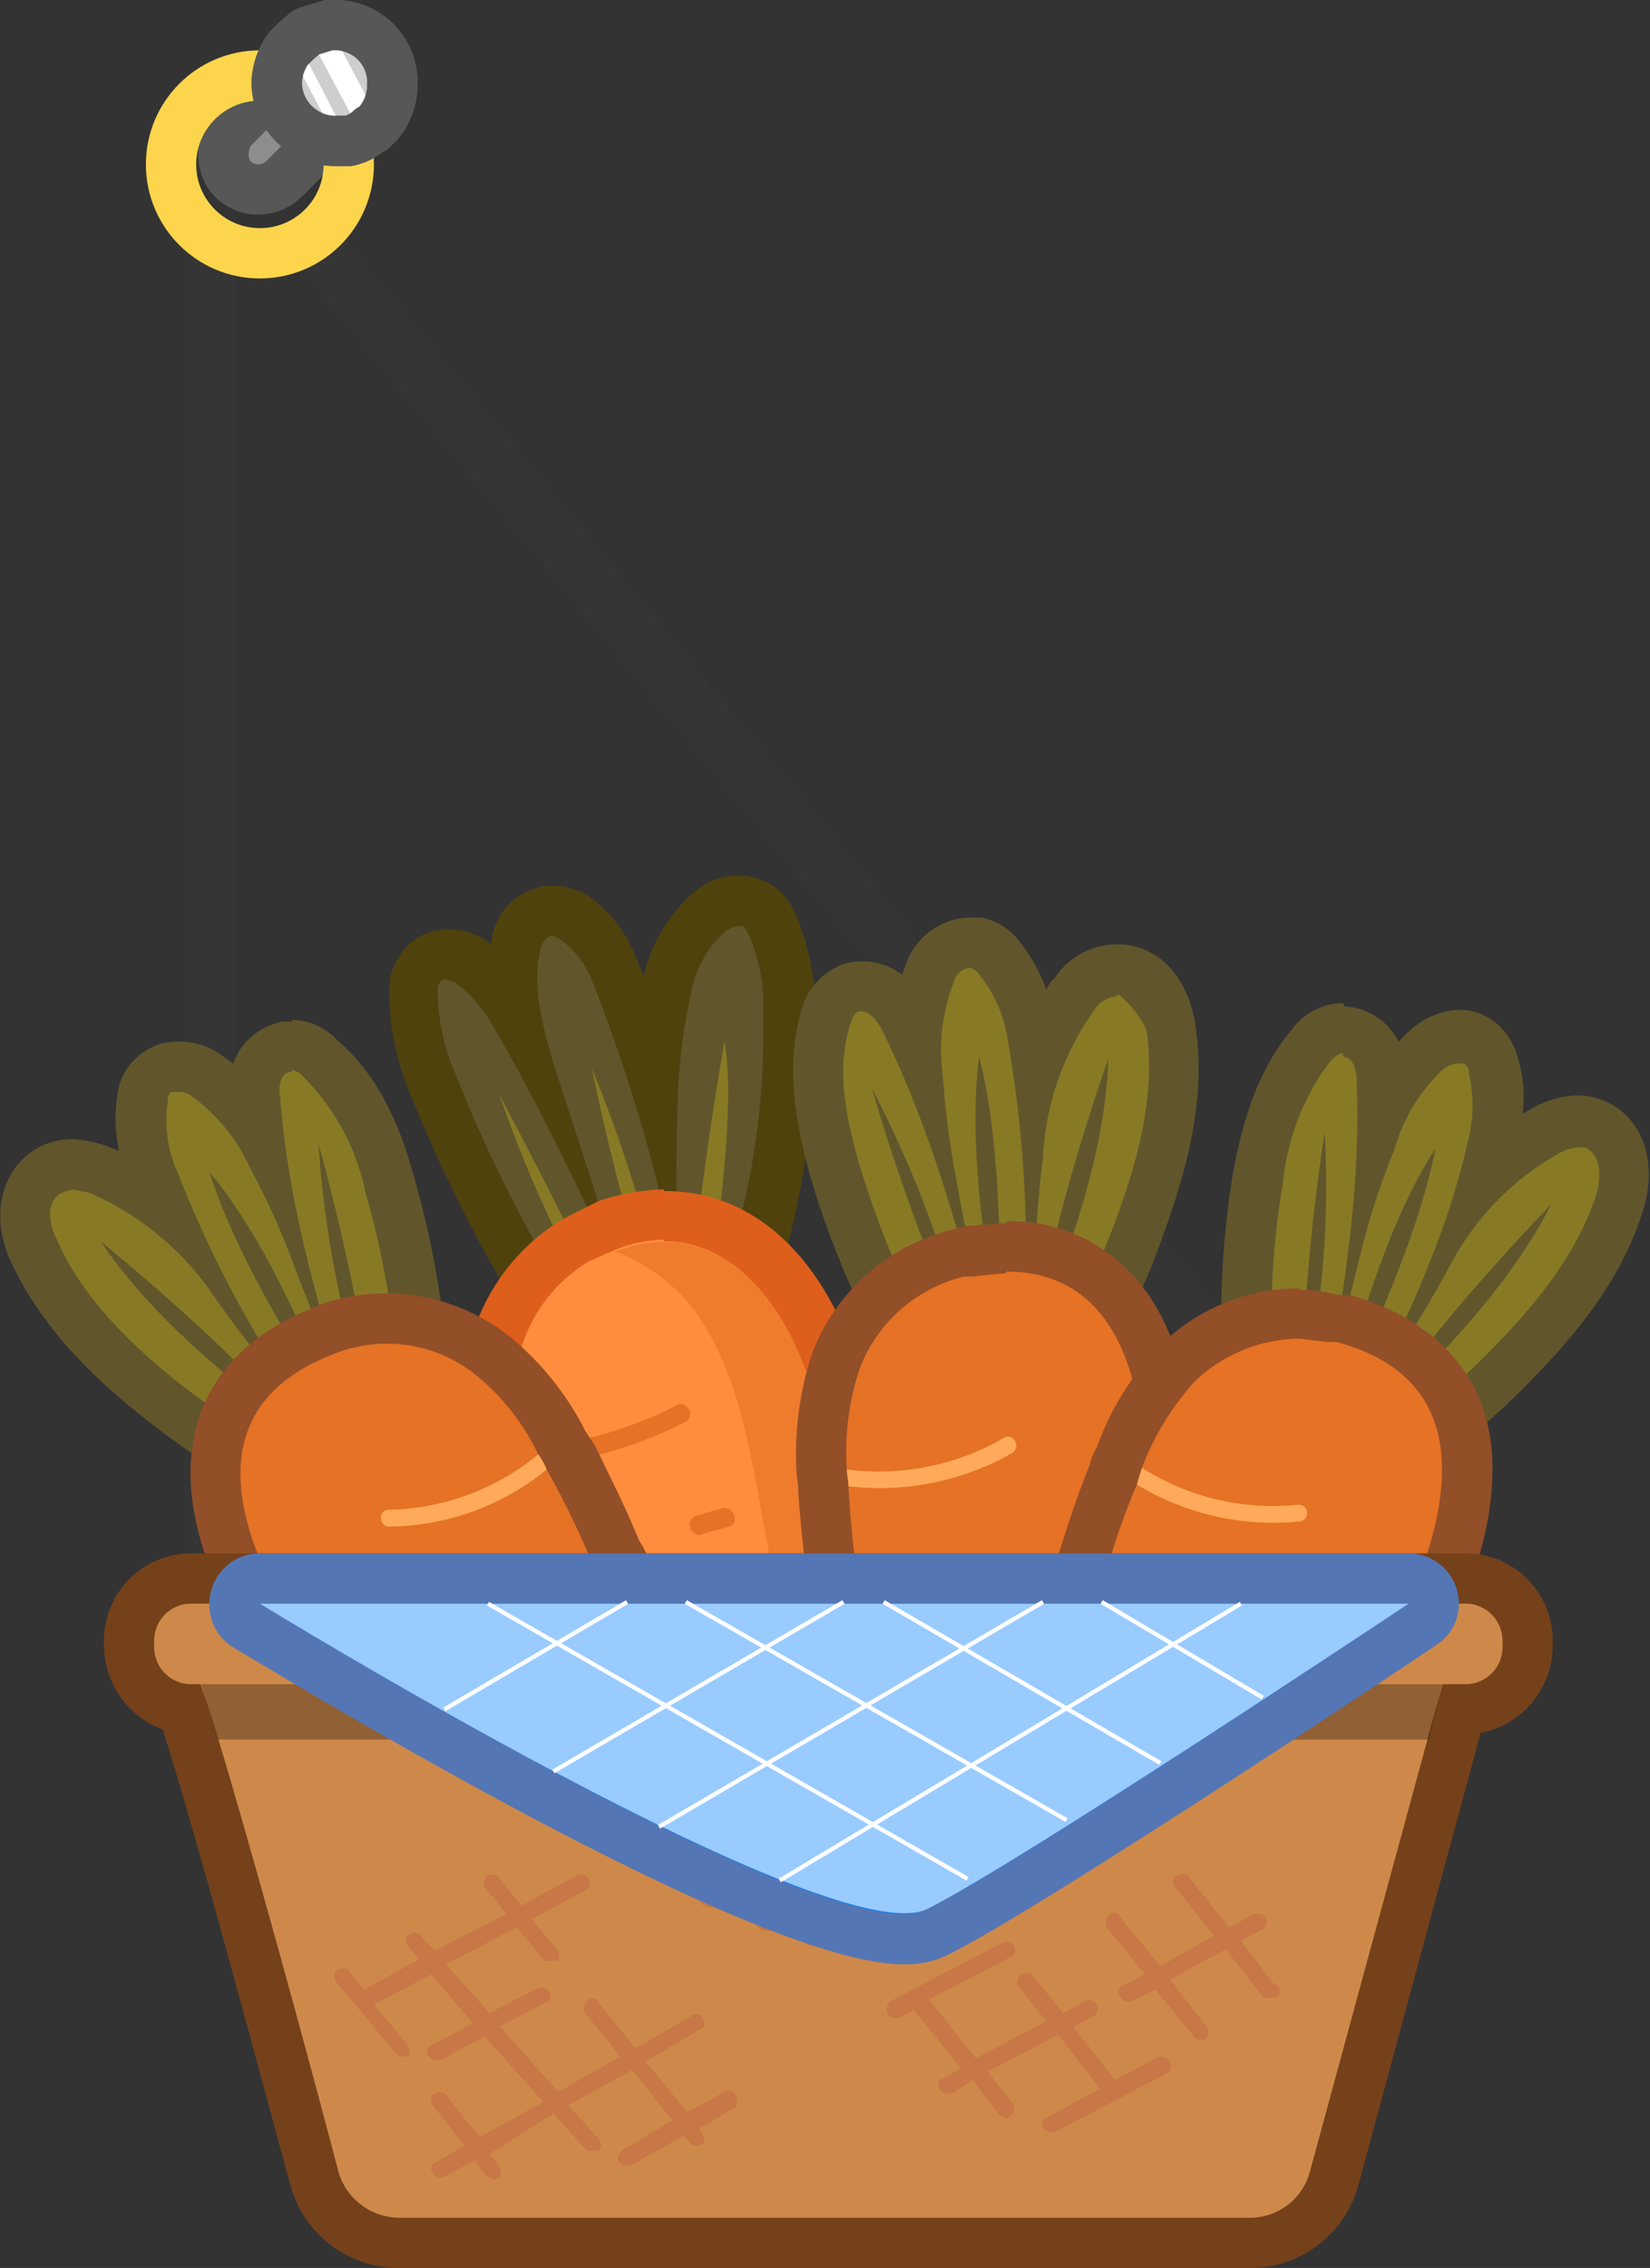 <svg xmlns="http://www.w3.org/2000/svg" viewBox="0 0 98.4 135.2"><rect x="0" y="0" width="98.4" height="135.2" fill="#333333" stroke="none"/><g style="isolation:isolate"><g id="Layer_2" data-name="Layer 2"><g id="Layer_1-2" data-name="Layer 1"><line x1="12.5" y1="94.6" x2="12.5" y2="14.2" style="fill:none;stroke:#353535;stroke-linecap:round;stroke-linejoin:round;stroke-width:3px"/><line x1="87.5" y1="98.4" x2="18.5" y2="14.2" style="fill:none;stroke:#353535;stroke-linecap:round;stroke-linejoin:round;stroke-width:3px"/><path d="M38,83c-2.9,0-4.6-3.1-5.8-5.3l-.5-1a78.5,78.5,0,0,1-5.9-12A14.5,14.5,0,0,1,24.6,59a2.4,2.4,0,0,1,1-1.8,2,2,0,0,1,1.1-.3,2.4,2.4,0,0,1,1.3.4,8.3,8.3,0,0,1,2.6,3c0,.1.1.2.1.3a9.9,9.9,0,0,1,.1-4.2,2.3,2.3,0,0,1,2-2.1H33a2.4,2.4,0,0,1,1.3.4,6.7,6.7,0,0,1,2.4,3.4A65.6,65.6,0,0,1,39,64.3a33.3,33.3,0,0,1,.7-5.4,8.3,8.3,0,0,1,2.7-4.6,3,3,0,0,1,1.6-.6,1.7,1.7,0,0,1,1,.3,2.6,2.6,0,0,1,1,1.1,13.4,13.4,0,0,1,1,5.5,43.9,43.9,0,0,1-1.7,13.5c-.7,2.6-1.9,5.9-4.6,7.9A4.3,4.3,0,0,1,38,83Z" style="fill:#61562b"/><path d="M44,55.2h.3l.3.4a10.4,10.4,0,0,1,.9,4.9,44.8,44.8,0,0,1-1.6,13.1c-.8,2.7-1.9,5.4-4.1,7.1a3.2,3.2,0,0,1-1.8.7c-2.4,0-4-3.7-5.1-5.6a84.3,84.3,0,0,1-5.7-11.7,12.6,12.6,0,0,1-1.1-5.1.7.7,0,0,1,.3-.6h.3l.5.2A8.1,8.1,0,0,1,29.3,61c3,5.1,5.5,10.5,8,15.8C36,72.6,34.6,68.3,33.2,64c-.7-2.3-1.5-4.9-1-7.3.1-.4.3-.9.7-.9H33l.4.2a5.5,5.5,0,0,1,2,2.7,99.4,99.4,0,0,1,5.1,17.7c-.2-3.3-.2-6.6-.1-10a33.6,33.6,0,0,1,.8-7.1,6.3,6.3,0,0,1,2.1-3.8,1.5,1.5,0,0,1,.7-.3m0-3a3.8,3.8,0,0,0-2.5.9,9.1,9.1,0,0,0-3.1,5.1l-.3-.7a8.5,8.5,0,0,0-3-4.1,4.2,4.2,0,0,0-2.1-.6h-.4a3.8,3.8,0,0,0-3.3,3.3v.2l-.4-.3a4.2,4.2,0,0,0-2.1-.6,3.8,3.8,0,0,0-1.9.5,3.8,3.8,0,0,0-1.7,3,15.9,15.9,0,0,0,1.3,6.4,85.1,85.1,0,0,0,6,12.1l.5,1c1.3,2.4,3.3,6.1,7.1,6.1a5.9,5.9,0,0,0,3.6-1.3c3-2.3,4.4-5.9,5.2-8.7a50,50,0,0,0,1.7-13.9,14.2,14.2,0,0,0-1.2-6.2A3.6,3.6,0,0,0,44,52.2Z" style="fill:#4f420d"/><path d="M29.8,65.3a74.9,74.9,0,0,0,8.6,17.3S34.5,74.1,29.8,65.3Z" style="fill:#887a25"/><path d="M35.3,63.7a140.3,140.3,0,0,0,5.3,18.9A85.3,85.3,0,0,0,35.3,63.7Z" style="fill:#887a25"/><path d="M43.2,62.1S40.4,77.8,41,84.7C41,84.7,44.3,67.6,43.2,62.1Z" style="fill:#887a25"/><path d="M48.4,128.8a5.3,5.3,0,0,1-3.9-2l-.8-.9a22.6,22.6,0,0,1-2.8-4.9l-.5-1L39,116.8l-.4-1c-.8-1.8-1.5-3.5-2.1-5.2l-.4-1-2.7-7.5-.3-1.1c-.7-2-1.3-4.1-1.9-6.1l-.3-1.1c-.2-.9-.5-1.8-.7-2.7a33.8,33.8,0,0,1-.8-3.4,4.3,4.3,0,0,0-.2-1.1,15.4,15.4,0,0,1,0-4.3A10.6,10.6,0,0,1,34.4,74a7.1,7.1,0,0,1,1.8-.8,8.6,8.6,0,0,1,3.4-.7c6.9,0,10.4,8.2,11,13.4s.9,12.2,1.2,18.2l.8,18.4c.2,4.1-1.5,5.6-2.9,6.1Z" style="fill:#ff8d3d"/><path d="M39.6,74c5.7,0,8.9,7,9.5,12s.9,12.1,1.2,18.1.5,12.3.8,18.5c.1,1.7-.2,3.9-1.9,4.6h-.8a3.9,3.9,0,0,1-2.8-1.5l-.8-.8a34.2,34.2,0,0,1-2.6-4.6c0-.1-.1-.2-.1-.3l-.3-.7c-.5-1.1-1-2.1-1.4-3.2s-.3-.7-.5-1-1.4-3.4-2-5.2a3,3,0,0,1-.4-1c-1-2.4-1.8-4.9-2.6-7.4a4.2,4.2,0,0,1-.4-1c-.6-2-1.3-4.1-1.8-6.1l-.3-1.1a26.8,26.8,0,0,1-.7-2.7,29.9,29.9,0,0,1-.8-3.2c-.1-.4-.1-.8-.2-1.1a17,17,0,0,1,0-3.9,9.2,9.2,0,0,1,4.4-7.2l1.6-.7a7.9,7.9,0,0,1,2.9-.6m0-3h0a13.4,13.4,0,0,0-3.9.7l-2,1a12.2,12.2,0,0,0-6,9.4,14.9,14.9,0,0,0,.1,4.7c0,.4.1.8.1,1.2l.9,3.5a26.8,26.8,0,0,0,.7,2.7l.3,1.1c.6,2.1,1.2,4.1,1.9,6.2l.3,1.1q1.2,3.8,2.7,7.5a4.2,4.2,0,0,0,.4,1c.6,1.7,1.3,3.5,2.1,5.3l.4,1,1.4,3.2.3.6v.2h.1a25.6,25.6,0,0,0,3,5.2,4.4,4.4,0,0,0,.9,1.1,7,7,0,0,0,5,2.4l1.8-.3c1.6-.6,4.1-2.3,3.9-7.6l-.6-12.7-.2-5.7c-.3-6-.5-12.2-1.2-18.3S47.5,71,39.6,71Z" style="fill:#de5f1b"/><path d="M49.1,86c.7,6,.9,12.1,1.2,18.1s.5,12.3.8,18.5c.1,1.7-.2,3.9-1.9,4.6a3.6,3.6,0,0,1-3.6-1.4l-.8-.8a42.2,42.2,0,0,0,2.6-12.1c.6-8-.7-16-2.2-23.9-.7-3.8-1.5-7.7-3.8-10.9a11,11,0,0,0-4.7-3.5C44.3,71.8,48.4,80.2,49.1,86Z" style="fill:#e57225;opacity:0.64"/><path d="M41,84.7a25.4,25.4,0,0,1-10.1,2.8c-.1-.4-.1-.8-.2-1.1a24.4,24.4,0,0,0,9.8-2.7A.6.6,0,0,1,41,84.7Z" style="fill:#e57225"/><path d="M38.2,92.9a13.4,13.4,0,0,1-5.5,1.6l-.3-1.1a9.8,9.8,0,0,0,5.2-1.5C38.2,91.6,38.8,92.5,38.2,92.9Z" style="fill:#e57225"/><path d="M43.1,89.9l-1.7.5a.6.6,0,0,0,.3,1.1l1.8-.5C44.1,90.8,43.8,89.8,43.1,89.9Z" style="fill:#e57225"/><path d="M41.3,99.5a15.1,15.1,0,0,1-6.4,2.1,4.2,4.2,0,0,1-.4-1,15.1,15.1,0,0,0,6.2-2C41.3,98.2,41.9,99.2,41.3,99.5Z" style="fill:#e57225"/><path d="M44.3,97.7a1.1,1.1,0,0,1-.8.2.5.5,0,1,0-.2,1,2.3,2.3,0,0,0,1.6-.3C45.5,98.3,44.9,97.4,44.3,97.7Z" style="fill:#e57225"/><path d="M43.5,107.7a20.7,20.7,0,0,1-5.6,2.3,3,3,0,0,1-.4-1,18.1,18.1,0,0,0,5.4-2.2A.5.5,0,0,1,43.5,107.7Z" style="fill:#e57225"/><path d="M44.5,114.5l-4.1,1.7c-.2-.3-.3-.7-.5-1a28.3,28.3,0,0,0,4-1.7C44.5,113.2,45.1,114.1,44.5,114.5Z" style="fill:#e57225"/><path d="M44.4,119.4l-2.2,1c0-.1-.1-.2-.1-.3l-.3-.7a7.2,7.2,0,0,0,2-.9C44.4,118.2,45,119.1,44.4,119.4Z" style="fill:#e57225"/><path d="M58.6,83.4c-2.5,0-4-2.2-4.8-3.8a50.3,50.3,0,0,1-4.1-10.3c-.7-2.6-1.4-5.7-.5-8.7a2.8,2.8,0,0,1,1.4-1.7h.8a2.8,2.8,0,0,1,2.4,1.7l.9,1.8a11.1,11.1,0,0,1,.8-4.4,2.7,2.7,0,0,1,2.3-1.7h.4a3.1,3.1,0,0,1,1.4.9,11.8,11.8,0,0,1,2,4.6l.3,1.6a17.1,17.1,0,0,1,2.1-4,3.7,3.7,0,0,1,2.5-1.4h.2c1.6,0,2.9,1.5,3.1,3.6.6,4.4-.7,8.9-2,12.2s-3,7-6.4,9A6.3,6.3,0,0,1,58.6,83.4Z" style="fill:#887a25"/><path d="M57.8,57.7h.1a1,1,0,0,1,.5.4A8.1,8.1,0,0,1,60.1,62a73.2,73.2,0,0,1,1,16.2c.7-3,.7-6.2,1.1-9.2a16.5,16.5,0,0,1,3-8.7,1.8,1.8,0,0,1,1.4-.9c0-.1,0-.1.1-.1s1.5,1.3,1.7,2.3c.5,3.9-.6,7.8-2,11.5s-2.8,6.5-5.7,8.2a4.8,4.8,0,0,1-2.1.6c-1.5,0-2.6-1.4-3.5-3a53.5,53.5,0,0,1-4-10c-.7-2.6-1.2-5.3-.4-7.8.1-.3.2-.7.5-.8h.2c.5,0,.8.5,1.1.9,3,6,4.8,12.6,6.5,19.2-.7-3.2-1.3-6.5-1.9-9.7s-.7-4.5-.9-6.8a11.1,11.1,0,0,1,.7-5.4,1.1,1.1,0,0,1,.9-.8m0-3a4.1,4.1,0,0,0-3.7,2.6l-.3.8a4.1,4.1,0,0,0-2.4-.8,3.5,3.5,0,0,0-1.4.3,4,4,0,0,0-2.2,2.6c-1,3.4-.3,6.8.4,9.5a53.6,53.6,0,0,0,4.3,10.6c.6,1.1,2.4,4.6,6.1,4.6a7.8,7.8,0,0,0,3.5-1c3.9-2.2,5.8-6.2,7.1-9.8S72,66,71.3,61.2c-.4-2.9-2.2-4.9-4.6-4.9h-.3a4.5,4.5,0,0,0-3.5,2,1.8,1.8,0,0,0-.5.7,10,10,0,0,0-1.7-3,3.7,3.7,0,0,0-2.2-1.3Z" style="fill:#61562b"/><path d="M57.5,80A127,127,0,0,1,52,64.9S56.2,72.6,57.5,80Z" style="fill:#61562b"/><path d="M58.4,63s-1,5.2,1.2,16.1C59.6,79.1,60,69.2,58.4,63Z" style="fill:#61562b"/><path d="M66.1,63.1s-3.6,10.1-4,15.4C62.1,78.5,65.9,70.3,66.1,63.1Z" style="fill:#61562b"/><path d="M56.3,130.8c-1.6,0-3-1.4-3.5-3.6a.8.8,0,0,0-.1-.4,46.6,46.6,0,0,1-.6-8.2v-2.2c0-1.5,0-3.2-.1-4.8v-.9a64.4,64.4,0,0,0-.9-7.5l-.5-3.1-.6-4.4a4.4,4.4,0,0,1-.2-1c-.3-2.3-.5-4.2-.6-6S49,88,49,87.6h0a17.2,17.2,0,0,1,.9-6.6,10.4,10.4,0,0,1,7.2-6.3l.6-.2,2.3-.2a8.5,8.5,0,0,1,6.8,3.1c4.5,5.5,3,17.2,1.7,23.6a129.5,129.5,0,0,1-9,27.2,4.2,4.2,0,0,1-2.6,2.5Z" style="fill:#e57225"/><path d="M60,75.8c11,0,8.4,17.9,7,24.9a118.8,118.8,0,0,1-8.9,26.8c-.3.8-.8,1.6-1.5,1.7h-.3c-1.1,0-1.8-1.3-2-2.4s-.1-.2-.1-.4a41.4,41.4,0,0,1-.6-7.9v-1c0-2,0-4-.1-6V111a.6.6,0,0,1-.1-.4,67.3,67.3,0,0,0-.9-7.7c0-.3-.1-.7-.1-1-.4-2.1-.7-4.3-1.1-6.4,0-.4-.1-.7-.1-1-.3-2-.5-4-.6-5.9,0-.4-.1-.7-.1-1h0a15.6,15.6,0,0,1,.8-6.1,8.9,8.9,0,0,1,6.2-5.4H58l2-.2m0-3h0l-2.5.2-.7.2a12,12,0,0,0-8.3,7.2,18.9,18.9,0,0,0-1,7.2h0c0,.3.1.7.1,1.1s.3,3.7.6,6.1c.1.3.1.7.2,1s.4,2.9.7,4.4l.3,2.1.2,1a67.1,67.1,0,0,1,.8,7.4v.3h.1v.5c.1,1.6.1,3.1.1,4.8v2.1a50,50,0,0,0,.6,8.5l.2.5c.7,2.9,2.5,4.7,4.9,4.7h.9a5.3,5.3,0,0,0,3.6-3.4,120,120,0,0,0,9.1-27.5c1.7-8.2,2.7-19.2-2-24.9A9.9,9.9,0,0,0,60,72.8Z" style="fill:#924f28"/><path d="M67,100.7a118.8,118.8,0,0,1-8.9,26.8c-.3.8-.8,1.6-1.5,1.7s-2-1.1-2.3-2.3a42.2,42.2,0,0,0,6.4-11.3,65.3,65.3,0,0,0,3.6-21.9c.1-4.4-.2-9-2.3-12.8a11.6,11.6,0,0,0-4.5-4.8H58C71.3,73.7,68.5,93.3,67,100.7Z" style="fill:#e57225;opacity:0.3;mix-blend-mode:multiply"/><path d="M60.4,86.6a16,16,0,0,1-9.8,2c0-.4-.1-.7-.1-1h0a14.9,14.9,0,0,0,9.4-1.9C60.4,85.4,60.9,86.2,60.4,86.6Z" style="fill:#ffaa5a"/><path d="M56,94.7a12.6,12.6,0,0,1-4.7.8c0-.4-.1-.7-.1-1a14.7,14.7,0,0,0,4.6-.7C56.4,93.6,56.6,94.5,56,94.7Z" style="fill:#ffaa5a"/><path d="M60.8,92.8l-2.4.5c-.7.1-.4,1.1.2,1l2.4-.5C61.7,93.7,61.4,92.7,60.8,92.8Z" style="fill:#ffaa5a"/><path d="M59.9,102.3a18.5,18.5,0,0,1-7.4.6c0-.3-.1-.7-.1-1a19.5,19.5,0,0,0,7.2-.5C60.2,101.2,60.5,102.2,59.9,102.3Z" style="fill:#ffaa5a"/><path d="M59.3,110.1a11.9,11.9,0,0,1-5.8,1.5V111a.6.6,0,0,1-.1-.4,11.3,11.3,0,0,0,5.4-1.3C59.4,109,59.9,109.8,59.3,110.1Z" style="fill:#ffaa5a"/><path d="M58.1,117.5a12.4,12.4,0,0,1-4.5,1.1v-1a14.4,14.4,0,0,0,4-.9C58.1,116.4,58.6,117.3,58.1,117.5Z" style="fill:#ffaa5a"/><path d="M79.5,87.5c-3.2,0-4.9-2-5.1-5.9A51.7,51.7,0,0,1,75,70.5a16.1,16.1,0,0,1,3.2-8,2.8,2.8,0,0,1,1.9-1c1.1.1,2.2.9,2.3,2.8s.1,1.3.1,2A11.1,11.1,0,0,1,85,62.7a3.3,3.3,0,0,1,1.9-.8,2,2,0,0,1,1.3.4,2.1,2.1,0,0,1,.9,1.3,10.5,10.5,0,0,1-.1,5,12.4,12.4,0,0,0-.4,1.6,14.1,14.1,0,0,1,3.6-2.7,4.3,4.3,0,0,1,1.9-.5l1,.2c1.5.6,2.2,2.5,1.5,4.6-1.3,4.3-4.4,7.7-6.9,10.3s-5.7,5.1-9.6,5.4Z" style="fill:#887a25"/><path d="M80.1,63h0c.6,0,.8.8.8,1.4.3,6.7-.9,13.5-2.1,20.1.7-3.2,1.5-6.4,2.3-9.6s1.3-4.4,2.1-6.5A10.4,10.4,0,0,1,86,63.8a1.8,1.8,0,0,1,.9-.4h.4a.6.6,0,0,1,.3.6,8.6,8.6,0,0,1-.1,4.2c-1.2,5.3-3.5,10.2-5.9,15.1a80,80,0,0,0,4.9-7.9,16.3,16.3,0,0,1,6.4-6.6,2.8,2.8,0,0,1,1.2-.4h.4c1,.4,1,1.8.7,2.8-1.2,3.7-3.8,6.8-6.6,9.6s-5.2,4.7-8.6,5h-.5c-2.8,0-3.4-2-3.6-4.5a47.7,47.7,0,0,1,.6-10.7,14.5,14.5,0,0,1,2.8-7.3c.2-.2.5-.5.8-.5m0-3h0a3.8,3.8,0,0,0-3,1.5c-2.3,2.7-3.1,6.1-3.6,8.8a54.2,54.2,0,0,0-.6,11.4c.4,6.4,4.3,7.3,6.6,7.3h.7c4.4-.4,7.8-3.2,10.5-5.9s5.9-6.2,7.3-10.8c.9-2.9-.1-5.6-2.4-6.5a4,4,0,0,0-1.5-.3,5.8,5.8,0,0,0-2.6.7l-.7.4a8,8,0,0,0-.3-3.4,3.9,3.9,0,0,0-1.4-2.1,3.4,3.4,0,0,0-2.2-.7A4.8,4.8,0,0,0,84,61.5l-.6.6A3.8,3.8,0,0,0,80.2,60Z" style="fill:#61562b"/><path d="M77.6,83.6A122.4,122.4,0,0,1,79,67.5,56.8,56.8,0,0,1,77.6,83.6Z" style="fill:#61562b"/><path d="M85.6,68.5s-3.2,4.3-5.7,15.1C79.9,83.6,84.4,74.8,85.6,68.5Z" style="fill:#61562b"/><path d="M92.5,71.8S85,79.5,82.4,84.1C82.4,84.1,89.3,78.2,92.5,71.8Z" style="fill:#61562b"/><path d="M56.5,129.4h-.6c-1.8-.4-2.7-2.3-2.3-4.8a.6.6,0,0,0,.1-.4,49.4,49.4,0,0,1,2.9-7.7l.9-2c.6-1.4,1.3-2.9,1.9-4.4l.4-.9c.9-2.6,1.7-5.2,2.3-7.2l.8-3,1.2-4.3.3-1c.7-2.2,1.3-4,2-5.7a6.9,6.9,0,0,1,.4-1,15.7,15.7,0,0,1,3.5-5.7,10.6,10.6,0,0,1,7.2-2.9l2,.2.6.2c3.6.9,5.9,2.8,6.8,5.6,2.5,6.9-4,17.4-8.1,22.9a117.7,117.7,0,0,1-19.5,21A4.7,4.7,0,0,1,56.5,129.4Z" style="fill:#e57225"/><path d="M77.5,79.8l1.7.2h.5c13.1,3.5,2.4,20.1-2.1,26.3A121.5,121.5,0,0,1,58.3,127a2.6,2.6,0,0,1-1.8.9h-.3c-1.2-.3-1.3-1.9-1.1-3.1v-.3A48.1,48.1,0,0,1,58,117a3.6,3.6,0,0,1,.4-.9l2.4-5.5c.1-.2.1-.4.2-.6s.1-.2.2-.4c.9-2.4,1.6-4.8,2.3-7.3l.3-1L65.6,95l.3-1a39.9,39.9,0,0,1,1.9-5.5l.3-1h0a16.2,16.2,0,0,1,3.2-5.2,9.2,9.2,0,0,1,6.2-2.5m0-3h0a11.8,11.8,0,0,0-8.2,3.3,16.9,16.9,0,0,0-3.9,6.2h0a3,3,0,0,0-.4,1c-.7,1.7-1.3,3.5-2,5.8l-.3,1-1.2,4.2-.6,2.1-.3,1c-.5,2-1.3,4.5-2.2,7v.3h-.1l-.2.5c-.6,1.5-1.2,2.9-1.9,4.4l-.5,1-.4,1a46.1,46.1,0,0,0-2.9,7.9,1.3,1.3,0,0,0-.1.6c-.7,3.2.7,5.9,3.4,6.5h.9a6.1,6.1,0,0,0,3.8-1.6A123.9,123.9,0,0,0,80,108.1C85.2,101,90.9,91,88.4,83.8c-.8-2.2-2.9-5.2-7.9-6.6h-.7a8.5,8.5,0,0,0-2.3-.3Z" style="fill:#924f28"/><path d="M77.6,106.4A121.5,121.5,0,0,1,58.3,127c-.6.5-1.3,1.1-2.1.9s-1.3-1.9-1.1-3.1a39.6,39.6,0,0,0,10.6-7.6c5.3-5.2,9.2-11.6,12.4-18.4,1.9-3.9,3.6-8.2,3.3-12.6A12.5,12.5,0,0,0,79.2,80h.5C92.8,83.6,82.1,100.2,77.6,106.4Z" style="fill:#e57225;opacity:0.3;mix-blend-mode:multiply"/><path d="M77.5,90.7a15.7,15.7,0,0,1-9.7-2.2l.3-1h0a14.5,14.5,0,0,0,9.3,2.2A.5.5,0,1,1,77.5,90.7Z" style="fill:#ffaa5a"/><path d="M70.1,96.3A11.7,11.7,0,0,1,65.6,95l.3-1a10.7,10.7,0,0,0,4.4,1.3A.5.5,0,1,1,70.1,96.3Z" style="fill:#ffaa5a"/><path d="M75.3,96.6,72.9,96c-.7-.2-.8.8-.2,1l2.4.6C75.7,97.7,75.9,96.7,75.3,96.6Z" style="fill:#ffaa5a"/><path d="M70.4,104.8a17.4,17.4,0,0,1-6.9-2.5l.3-1a18.8,18.8,0,0,0,6.8,2.6C71.3,104,71.1,104.9,70.4,104.8Z" style="fill:#ffaa5a"/><path d="M66.7,111.7a11.8,11.8,0,0,1-5.9-1.1c.1-.2.1-.4.2-.6s.1-.2.2-.4a9.9,9.9,0,0,0,5.4,1.1C67.2,110.6,67.3,111.6,66.7,111.7Z" style="fill:#ffaa5a"/><path d="M62.5,117.9A11.3,11.3,0,0,1,58,117a3.6,3.6,0,0,1,.4-.9,10.6,10.6,0,0,0,4,.8C63,116.9,63.1,117.9,62.5,117.9Z" style="fill:#ffaa5a"/><path d="M19.9,88.1c-3.8,0-7.1-2.1-9.8-4.2S3.8,78.6,2,74.5c-.9-2-.5-3.9,1-4.7a2,2,0,0,1,1.3-.4,4.9,4.9,0,0,1,1.5.3,17.4,17.4,0,0,1,4,2.3l-.6-1.6a8.9,8.9,0,0,1-.7-4.9A2.3,2.3,0,0,1,9.2,64a2.5,2.5,0,0,1,1.5-.5,3.8,3.8,0,0,1,1.7.5,11.7,11.7,0,0,1,3,3.3,12.3,12.3,0,0,1-.2-1.9c-.2-1.9.8-2.9,1.9-3.1h.3a2.4,2.4,0,0,1,1.7.8c2.4,2.1,3.4,5,4.2,7.6a56.5,56.5,0,0,1,1.9,10.9c.1,1.4.1,3.5-1.3,5a5,5,0,0,1-3.6,1.5Z" style="fill:#887a25"/><path d="M17.4,63.8a1,1,0,0,1,.7.4,13.7,13.7,0,0,1,3.7,6.9,53.5,53.5,0,0,1,1.9,10.6c.2,2.6-.3,4.8-3.5,4.9h-.3c-3.3,0-6.3-1.9-8.9-3.9s-6.1-5.2-7.6-8.8c-.5-.9-.7-2.3.3-2.8l.6-.2,1,.2a17.1,17.1,0,0,1,7.2,5.8,68.8,68.8,0,0,0,5.8,7.3,65.8,65.8,0,0,1-7.7-14.3,7.5,7.5,0,0,1-.6-4.2.7.7,0,0,1,.2-.6h.5a1.1,1.1,0,0,1,.8.3,10.7,10.7,0,0,1,3.4,4.2,44.6,44.6,0,0,1,2.8,6.3c1.2,3,2.4,6.1,3.5,9.2-2-6.5-4-13-4.5-19.8-.1-.5,0-1.3.6-1.4h.1m0-3h-.5a3.9,3.9,0,0,0-3,2.5l-.7-.5a4.1,4.1,0,0,0-2.5-.8,3.5,3.5,0,0,0-2.6,1A3.4,3.4,0,0,0,7,65.3a9.1,9.1,0,0,0,.1,3.3l-.8-.3a7.9,7.9,0,0,0-2-.4,4.6,4.6,0,0,0-2,.5C.1,69.6-.6,72.4.6,75.1c2,4.4,5.6,7.6,8.6,9.9s6.4,4.6,10.7,4.6h.4a6.6,6.6,0,0,0,4.8-2c1.7-1.9,1.7-4.4,1.6-6.1a54.7,54.7,0,0,0-2-11.3c-.7-2.6-1.9-5.9-4.6-8.2a3.7,3.7,0,0,0-2.7-1.2Z" style="fill:#61562b"/><path d="M22.3,83.9A129.5,129.5,0,0,0,19,68.2S19.4,76.9,22.3,83.9Z" style="fill:#61562b"/><path d="M12.5,69.9s3.7,3.9,7.5,14.3C20,84.2,14.4,76,12.5,69.9Z" style="fill:#61562b"/><path d="M6,74s8.4,6.8,11.5,11C17.5,85,10,80,6,74Z" style="fill:#61562b"/><path d="M48.4,126.9a5.4,5.4,0,0,1-2.6-.9,124.8,124.8,0,0,1-21.9-18.5c-4.7-5-12.4-14.6-10.8-21.7.6-2.9,2.7-5.1,6.1-6.4l.6-.3a11.3,11.3,0,0,1,3.2-.5,10.5,10.5,0,0,1,6.2,2.1,16.9,16.9,0,0,1,4.2,5.2,4.7,4.7,0,0,1,.5,1c.9,1.5,1.7,3.3,2.7,5.4a3.6,3.6,0,0,0,.4.9c.5,1.4,1.1,2.7,1.7,4.1l1.2,2.9a67.4,67.4,0,0,0,3.2,6.9l.4.8c.8,1.4,1.6,2.8,2.5,4.2l1.1,1.8a51.1,51.1,0,0,1,3.7,7.4l.2.4c.8,2.4.1,4.4-1.7,5l-.9.2Z" style="fill:#e57225"/><path d="M23,80.1a8.5,8.5,0,0,1,5.3,1.8,13.7,13.7,0,0,1,3.8,4.8h0a4.1,4.1,0,0,1,.5.9,52,52,0,0,1,2.6,5.3l.4.9c.9,2,1.7,4,2.5,6a10.4,10.4,0,0,0,.4,1c1,2.4,2,4.7,3.2,7a.5.5,0,0,1,.2.4l.3.5c1,1.7,2,3.4,3.1,5.1a4.1,4.1,0,0,0,.5.9,39.5,39.5,0,0,1,3.6,7.1l.2.3c.4,1.2.4,2.8-.8,3.2h-.4a4.5,4.5,0,0,1-1.8-.7A124.8,124.8,0,0,1,25,106.5C19.8,101,7.2,85.8,19.7,80.8l.5-.2a8.7,8.7,0,0,1,2.8-.5m0-3a11.5,11.5,0,0,0-3.7.6l-.7.3c-4.8,1.9-6.5,5.1-7,7.5-1.6,7.4,5.2,16.6,11.2,23.1A127.4,127.4,0,0,0,45,127.2a5.8,5.8,0,0,0,3.4,1.2,3.2,3.2,0,0,0,1.4-.3c2.6-.9,3.6-3.7,2.6-6.9a1.7,1.7,0,0,0-.2-.5,52.6,52.6,0,0,0-3.8-7.5l-.6-.9-.6-1-2.4-4.1-.2-.5h-.1v-.2c-1.3-2.4-2.3-4.9-3.1-6.7v-.3l-.3-.7a16.7,16.7,0,0,1-.8-2c-.6-1.3-1.2-2.7-1.7-4.1l-.5-.9c-.9-2.2-1.8-3.9-2.6-5.6l-.6-.9h0a17.3,17.3,0,0,0-4.6-5.7A11.9,11.9,0,0,0,23,77.1Z" style="fill:#924f28"/><path d="M25,106.5a124.8,124.8,0,0,0,21.6,18.2c.7.4,1.5.9,2.2.6s1.2-2,.8-3.2a40.7,40.7,0,0,1-11.4-6.2A65.3,65.3,0,0,1,23.6,99.1c-2.3-3.7-4.5-7.7-4.8-12.1a12.8,12.8,0,0,1,1.4-6.4l-.5.2C7.2,85.8,19.8,101,25,106.5Z" style="fill:#e57225;opacity:0.3;mix-blend-mode:multiply"/><path d="M23.2,91a15,15,0,0,0,9.4-3.4,4.1,4.1,0,0,0-.5-.9h0A14.4,14.4,0,0,1,23.2,90C22.5,90,22.6,91,23.2,91Z" style="fill:#ffaa5a"/><path d="M31.2,95.7a13.4,13.4,0,0,0,4.4-1.9l-.4-.9a12.7,12.7,0,0,1-4.3,1.8C30.3,94.8,30.6,95.8,31.2,95.7Z" style="fill:#ffaa5a"/><path d="M26.2,96.5l2.3-.8c.6-.3.9.7.3.9l-2.4.9C25.8,97.7,25.5,96.8,26.2,96.5Z" style="fill:#ffaa5a"/><path d="M31.9,104.2a19.7,19.7,0,0,0,6.6-3.4,10.4,10.4,0,0,1-.4-1,17.6,17.6,0,0,1-6.5,3.4C31,103.4,31.3,104.3,31.9,104.2Z" style="fill:#ffaa5a"/><path d="M36.5,110.5a11.3,11.3,0,0,0,5.7-1.8l-.3-.5a.5.5,0,0,0-.2-.4,10.4,10.4,0,0,1-5.2,1.7C35.8,109.5,35.9,110.5,36.5,110.5Z" style="fill:#ffaa5a"/><path d="M41.4,116.1a10.8,10.8,0,0,0,4.4-1.4,4.1,4.1,0,0,1-.5-.9,9,9,0,0,1-3.9,1.3C40.8,115.2,40.8,116.2,41.4,116.1Z" style="fill:#ffaa5a"/><path d="M23.8,133.7a5.2,5.2,0,0,1-5-3.9c-1.9-6.8-6.1-22.6-7.9-28a3.8,3.8,0,0,1-3.2-3.7v-.3a3.8,3.8,0,0,1,3.7-3.7h76a3.7,3.7,0,0,1,3.7,3.7v.3a3.7,3.7,0,0,1-3.7,3.8h-.2l-7.6,28a5.3,5.3,0,0,1-5.1,3.8Z" style="fill:#ce894a"/><path d="M87.4,95.6a2.2,2.2,0,0,1,2.2,2.2v.3a2.2,2.2,0,0,1-2.2,2.3H86l-7.9,29.1a3.7,3.7,0,0,1-3.6,2.7H23.8a3.8,3.8,0,0,1-3.6-2.7c-1.8-7-6.7-24.8-8.2-29.1h-.6a2.2,2.2,0,0,1-2.2-2.3v-.3a2.2,2.2,0,0,1,2.2-2.2h76m0-3h-76a5.2,5.2,0,0,0-5.2,5.2v.3a5.4,5.4,0,0,0,3.5,5c2,6.2,6.2,22,7.6,27.1a6.7,6.7,0,0,0,6.5,5H74.5a6.7,6.7,0,0,0,6.5-4.9l7.3-27a5.3,5.3,0,0,0,4.3-5.2v-.3a5.2,5.2,0,0,0-5.2-5.2Z" style="fill:#75411a"/><path d="M11.5,99.4c.6.1,6.6,22.1,8.7,30.1a3.8,3.8,0,0,0,3.6,2.7H74.5a3.7,3.7,0,0,0,3.6-2.7l8.2-30.1Z" style="fill:#ce894a"/><rect x="9.2" y="95.6" width="80.4" height="4.75" rx="2.2" style="fill:#ce894a"/><g style="opacity:0.3;mix-blend-mode:multiply"><path d="M55.5,111.7a.6.6,0,0,0-.7-.2l-2.5,1.4-2.6-3.2,1.2-.6a.4.4,0,0,0,.2-.7.5.5,0,0,0-.6-.2l-1.4.7-1.8-2.2c-.1-.2-.5-.2-.7,0s-.2.4-.1.7l1.7,2L44,111.6l-2.8-3.5,4.8-2.5a.5.5,0,1,0-.5-.9l-6.6,3.5a.4.4,0,0,0-.2.7c.1.2.2.3.4.3h.2l1-.5,2.8,3.5-1.1.6a.5.5,0,0,0-.2.6.5.5,0,0,0,.5.3h.2l1.2-.7,1.7,2.1h.7c.2-.1.2-.5,0-.7l-1.5-1.9,4.2-2.2,2.6,3.2L48.2,115a.5.5,0,0,0-.2.7c.1.2.2.3.4.3h.3l6.6-3.5A.6.6,0,0,0,55.5,111.7Z" style="fill:#b94d3c"/><path d="M54,106.6l-1.3.7c-.3.1-.4.4-.2.6s.2.3.4.3h.3l1.4-.8,2.3,2.9.4.2h.3a.4.4,0,0,0,.1-.7l-2.2-2.7,3.3-1.8,2.2,2.7c.1.2.2.2.4.2h.3a.6.6,0,0,0,.1-.7l-2.1-2.6,1.3-.7c.3-.1.3-.4.2-.7a.6.6,0,0,0-.7-.2l-1.4.8-2.5-3a.4.4,0,0,0-.7-.1.6.6,0,0,0-.1.7l2.4,2.9-3.3,1.8-2.3-2.9a.4.4,0,0,0-.7-.1.4.4,0,0,0-.1.7Z" style="fill:#b94d3c"/><path d="M69.1,122.6,66.5,124,64,120.8l1.2-.6a.5.5,0,1,0-.5-.9l-1.3.7-1.8-2.2a.5.5,0,0,0-.8.7l1.6,2-4.2,2.2-2.8-3.5,4.8-2.5a.5.5,0,0,0,.3-.7.7.7,0,0,0-.7-.2l-6.7,3.5a.7.7,0,0,0-.2.7.5.5,0,0,0,.5.3h.2l.9-.5,2.8,3.5-1,.6a.4.4,0,0,0-.2.7.5.5,0,0,0,.4.2h.3L58,124l1.6,2.1.4.2.3-.2a.5.5,0,0,0,.1-.7l-1.5-1.9,4.2-2.2,2.5,3.2-3.1,1.7a.4.4,0,0,0-.3.6.5.5,0,0,0,.5.3h.2l6.7-3.5a.5.5,0,0,0,.2-.6A.6.6,0,0,0,69.1,122.6Z" style="fill:#b94d3c"/><path d="M76,118.3l-2-2.6,1.3-.7a.6.6,0,0,0,.2-.7.7.7,0,0,0-.7-.2l-1.5.8-2.4-3a.5.5,0,0,0-.7-.1.4.4,0,0,0-.1.7l2.3,2.9-3.2,1.8-2.4-2.9a.4.4,0,0,0-.7-.1.6.6,0,0,0-.1.7l2.3,2.8-1.4.7a.4.4,0,0,0-.1.6c.1.2.2.3.4.3h.3l1.4-.7,2.3,2.8c.1.2.2.2.4.2h.3a.6.6,0,0,0,.1-.7L69.8,118l3.3-1.8,2.1,2.7a.4.4,0,0,0,.4.2h.3A.4.4,0,0,0,76,118.3Z" style="fill:#b94d3c"/><path d="M43.2,124.7,41,125.9l-2.5-3,3.2-1.9c.3-.1.4-.4.2-.6a.4.4,0,0,0-.7-.2l-3.3,1.9-2.2-2.7a.4.4,0,0,0-.7-.1.6.6,0,0,0-.1.7l2.1,2.6-3.7,2.1-3.5-3.9,2.7-1.4a.4.4,0,0,0,.2-.7.5.5,0,0,0-.6-.2L29.2,120l-2.6-2.9,4.2-2.2,1.7,2h.7c.2-.1.2-.5,0-.7l-1.5-1.8,3.2-1.7a.5.5,0,0,0-.5-.9l-3.3,1.8L29.8,112a.5.5,0,0,0-.8-.1.5.5,0,0,0,0,.7l1.2,1.5-4.3,2.2-.8-.9a.5.5,0,1,0-.8.6l.7.8-3.3,1.8-.9-1.1c-.1-.2-.5-.2-.7-.1a.6.6,0,0,0,0,.8l3.5,4.2.3.2h.4a.5.5,0,0,0,0-.7l-2-2.4,3.4-1.8,2.5,2.9-2.4,1.3a.4.4,0,0,0-.2.7.5.5,0,0,0,.4.2h.3l2.6-1.4,3.5,3.9-3.8,2.1-2-2.5a.5.5,0,0,0-.8.6l1.9,2.4-1.7,1c-.3.1-.4.4-.2.6s.2.3.4.3h.2l1.9-1,.7.9.4.2h.3a.6.6,0,0,0,.1-.7l-.6-.8L33,126l2,2.2h.7a.5.5,0,0,0,0-.7l-1.8-2,3.8-2.1,2.4,3-3,1.8a.6.6,0,0,0-.2.7l.4.2h.3l3.2-1.8.3.4a.5.5,0,0,0,.4.2h.3a.5.5,0,0,0,.1-.7l-.2-.3,2-1.2c.3-.1.3-.4.2-.7A.5.5,0,0,0,43.2,124.7Z" style="fill:#b94d3c"/></g><polygon points="12 100.4 13 103.7 85.2 103.7 86 100.4 12 100.4" style="opacity:0.3"/><path d="M53.9,115.6c-8.5,0-36.1-16.8-39.2-18.7a1.7,1.7,0,0,1-.7-1.7,1.6,1.6,0,0,1,1.5-1.1H84a1.4,1.4,0,0,1,1.4,1.1,1.5,1.5,0,0,1-.6,1.7c-.9.6-23.3,15.5-28.9,18.3a4,4,0,0,1-2,.4Z" style="fill:#007cff"/><path d="M84,95.6h0m0,0s-23.2,15.5-28.7,18.2a2.9,2.9,0,0,1-1.4.3c-8.3,0-38.4-18.5-38.4-18.5H84m0-3H15.5a3,3,0,0,0-2.9,2.2,3,3,0,0,0,1.3,3.4c5.2,3.1,31.3,18.9,40,18.9a5.7,5.7,0,0,0,2.7-.6c5.6-2.8,27.4-17.3,29-18.4A2.9,2.9,0,0,0,87,95.6a3,3,0,0,0-3-3Zm0,6Z" style="fill:#5576b4"/><line x1="46.5" y1="112.1" x2="74" y2="95.6" style="fill:none;stroke:#fff;stroke-miterlimit:10;stroke-width:0.25px"/><line x1="39.3" y1="108.9" x2="62.2" y2="95.5" style="fill:none;stroke:#fff;stroke-miterlimit:10;stroke-width:0.25px"/><line x1="33" y1="105.6" x2="50.3" y2="95.5" style="fill:none;stroke:#fff;stroke-miterlimit:10;stroke-width:0.25px"/><line x1="26.5" y1="101.9" x2="37.4" y2="95.5" style="fill:none;stroke:#fff;stroke-miterlimit:10;stroke-width:0.25px"/><line x1="57.7" y1="112" x2="29.1" y2="95.6" style="fill:none;stroke:#fff;stroke-miterlimit:10;stroke-width:0.25px"/><line x1="63.6" y1="108.5" x2="40.9" y2="95.5" style="fill:none;stroke:#fff;stroke-miterlimit:10;stroke-width:0.25px"/><line x1="69.2" y1="105.1" x2="52.7" y2="95.5" style="fill:none;stroke:#fff;stroke-miterlimit:10;stroke-width:0.25px"/><line x1="75.3" y1="101.2" x2="65.7" y2="95.5" style="fill:none;stroke:#fff;stroke-miterlimit:10;stroke-width:0.25px"/><path d="M15.5,95.6s34.2,21,39.8,18.2S84,95.6,84,95.6Z" style="fill:#fff;opacity:0.6"/><rect x="15.2" y="2.2" width="4.3" height="10.02" rx="2.2" transform="translate(24.6 24.5) rotate(-135)" style="fill:#8d8d8d;stroke:#575757;stroke-linecap:round;stroke-linejoin:round;stroke-width:3px"/><circle cx="15.5" cy="9.8" r="5.3" style="fill:none;stroke:#fcd54d;stroke-linecap:round;stroke-linejoin:round;stroke-width:3px"/><path d="M16.5,4.9A3.5,3.5,0,0,0,20,8.4h.8a2.7,2.7,0,0,0,1.3-.7h.1l.4-.4a3.6,3.6,0,0,0,.8-2.3A3.4,3.4,0,0,0,20,1.5h-.4l-1.3.4-.6.5-.5.5A3.7,3.7,0,0,0,16.5,4.9Z" style="fill:#cecece;stroke:#575757;stroke-linecap:round;stroke-linejoin:round;stroke-width:3px"/><path d="M18.3,1.9l3.2,6,.6-.3h.1l.4-.4-3-5.7Z" style="fill:#fff"/><path d="M17.2,2.9l2.9,5.5h.7L17.7,2.4Z" style="fill:#fff"/><path d="M16.5,4.9A3.5,3.5,0,0,0,20,8.4h.8a2.7,2.7,0,0,0,1.3-.7h.1l.4-.4a3.6,3.6,0,0,0,.8-2.3A3.4,3.4,0,0,0,20,1.5h-.4l-1.3.4-.6.5-.5.5A3.7,3.7,0,0,0,16.5,4.9Z" style="fill:none;stroke:#575757;stroke-linecap:round;stroke-linejoin:round;stroke-width:3px"/></g></g></g></svg>